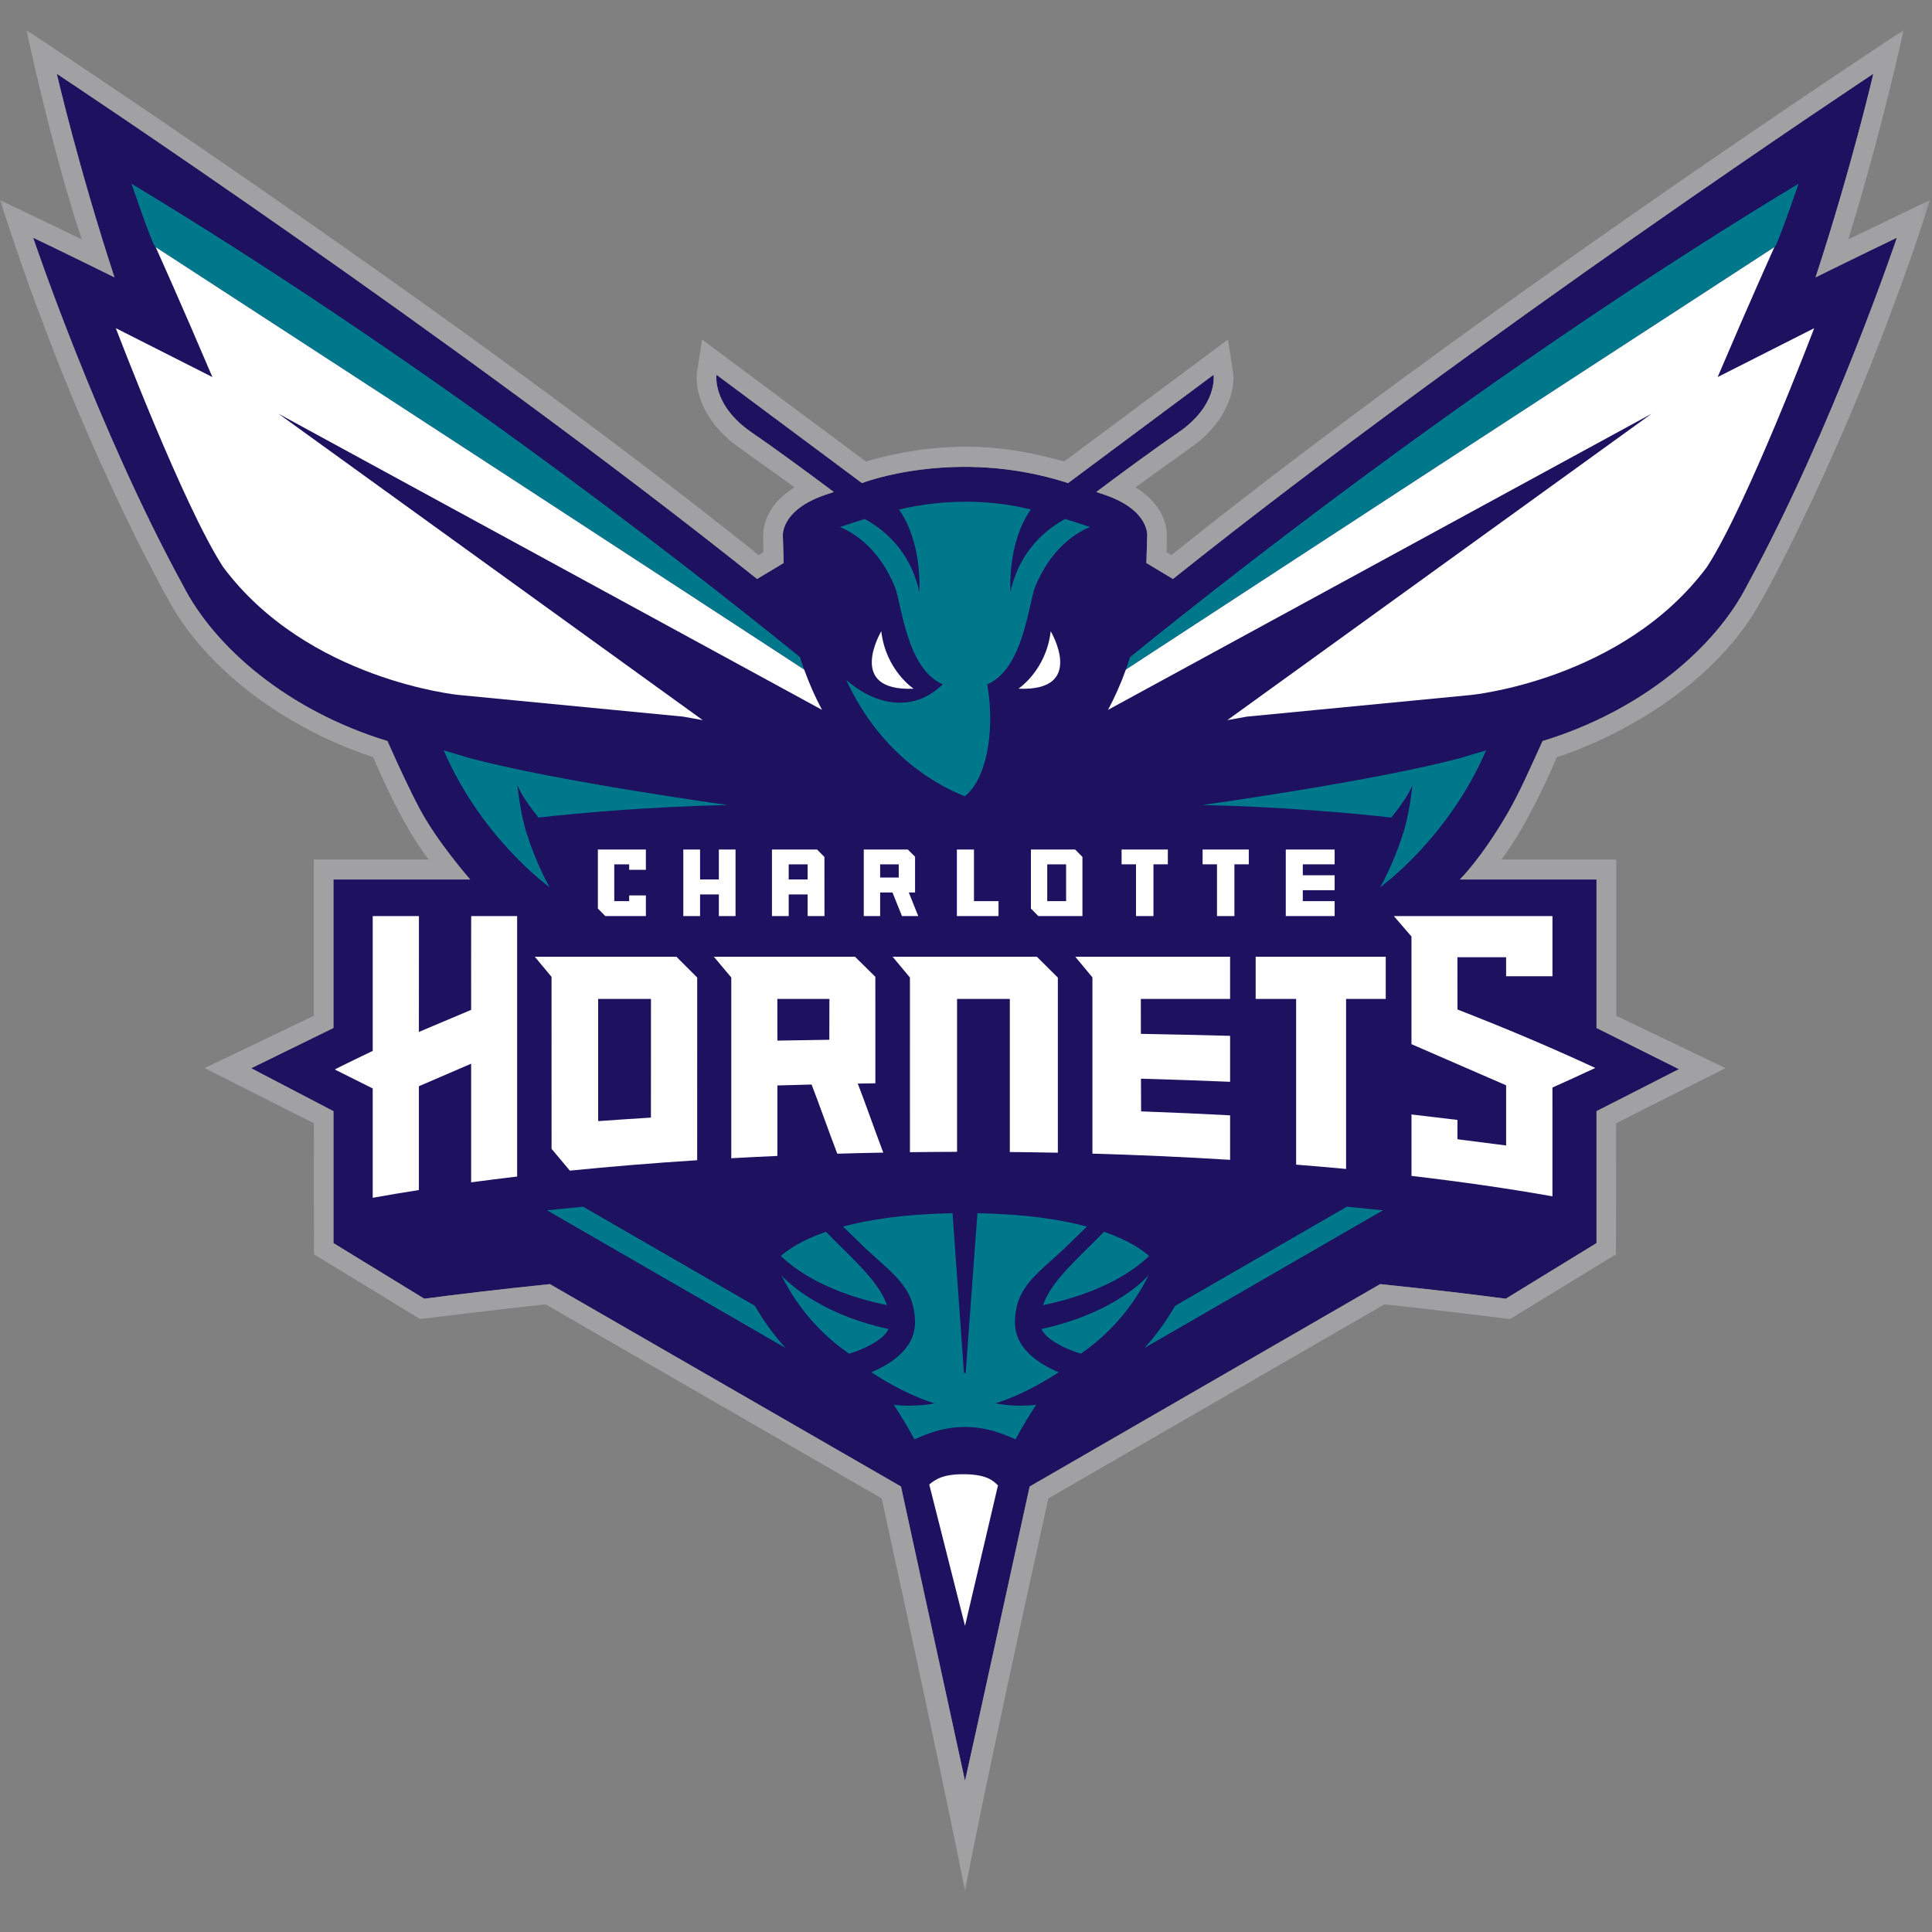 <?xml version="1.0" encoding="UTF-8"?>
<svg width="256px" height="256px" viewBox="0 0 256 256" version="1.1" xmlns="http://www.w3.org/2000/svg" xmlns:xlink="http://www.w3.org/1999/xlink">
    <rect x="0" y="0" width="256" height="256" fill="#808080" stroke="none"/>
    <!-- Generator: Sketch 63.1 (92452) - https://sketch.com -->
    <title>Teams/Defualt/CHornets/256</title>
    <desc>Created with Sketch.</desc>
    <defs>
        <polygon id="path-1" points="0 246.582 255.739 246.582 255.739 0 0 0"></polygon>
    </defs>
    <g id="Teams/Defualt/CHornets/256" stroke="none" stroke-width="1" fill="none" fill-rule="evenodd">
        <g id="Teams/Defualt/CHornets/base" transform="translate(0, 4)">
            <g id="Group-53">
                <path d="M62.305,112.539 L44.182,112.539 L44.182,132.212 L33.284,137.547 L44.183,143.237 L44.183,160.718 L56.218,168.087 C60.652,167.503 66.308,166.825 72.863,166.154 L119.385,192.971 L127.869,231.98 C127.923,231.889 136.435,192.971 136.435,192.971 L182.879,166.154 C189.431,166.825 195.091,167.503 199.52,168.087 L211.545,160.718 L211.545,143.237 L222.466,137.669 L211.545,132.212 L211.545,112.539 L193.435,112.539 C193.435,112.539 196.239,109.83 199.791,103.714 C201.276,101.159 202.68,97.969 204.4,94.194 C217.604,90.172 227.349,81.745 231.524,73.521 C242.836,52.816 251.348,27.495 251.348,27.495 C251.348,27.495 246.463,29.841 240.571,32.749 C245.354,18.161 248.226,5.776 248.226,5.776 C248.226,5.776 196.057,40.295 155.422,72.714 L151.901,70.602 C151.915,70.266 152.01,67.301 152.01,67.057 C152.01,67.057 152.408,63.61 146.34,61.551 C145.968,61.426 145.612,61.307 145.263,61.19 C148.206,58.982 152.776,55.606 156.111,53.322 C161.431,49.674 160.803,45.659 160.803,45.659 L141.526,60.009 C126.626,55.176 114.213,60.009 114.213,60.009 L94.942,45.659 C94.942,45.659 94.312,49.674 99.626,53.322 C102.966,55.606 107.533,58.982 110.482,61.19 C110.13,61.307 109.771,61.426 109.404,61.551 C103.334,63.61 103.735,67.057 103.735,67.057 C103.735,67.301 103.823,70.266 103.842,70.602 L100.318,72.714 C59.684,40.295 7.524,5.776 7.524,5.776 C7.524,5.776 10.385,18.161 15.168,32.749 C8.86,29.632 4.391,27.495 4.391,27.495 C4.391,27.495 12.905,52.816 24.222,73.521 C28.392,81.745 38.136,90.172 51.341,94.194 C51.341,94.194 53.575,99.306 55.5,102.978 C57.879,107.521 62.305,112.539 62.305,112.539" id="Fill-1" fill="#1D1160"></path>
                <path d="M149.748,83.057 C149.573,83.628 149.374,84.181 149.181,84.729 C167.445,72.797 199.36,51.974 235.116,28.747 C235.116,28.747 235.157,29.524 238.324,20.335 C200.546,43.152 167.093,69.013 149.748,83.057" id="Fill-3" fill="#00788C"></path>
                <path d="M105.991,83.059 C88.648,69.015 55.196,43.152 17.418,20.335 C20.58,29.53 20.622,28.746 20.622,28.746 C56.38,51.972 88.289,72.793 106.561,84.726 C106.363,84.178 106.169,83.628 105.991,83.059" id="Fill-5" fill="#00788C"></path>
                <path d="M72.825,113.556 C72.81,113.552 63.849,107.149 58.794,95.425 L62.375,96.491 C74.063,99.583 96.416,102.667 96.416,102.667 C85.652,102.907 76.546,103.753 71.354,104.328 C70.272,102.992 69.032,101.285 68.557,100.015 C68.557,100.015 68.958,104.111 69.877,106.675 C71.045,110.427 72.81,113.544 72.825,113.556 M127.855,101.503 C124.731,100.307 116.86,96.377 112.14,86.115 C116.005,89.448 120.964,90.516 124.924,86.679 C120.088,84.598 119.489,75.97 118.553,73.705 C116.663,69.123 113.668,66.805 111.298,65.833 C112.466,65.437 113.561,65.084 114.585,64.768 C116.847,65.994 120.625,68.822 121.806,74.445 C121.806,74.445 122.302,68.024 119.121,63.521 C125.292,62.035 131.516,62.237 136.594,63.513 C133.404,68.017 133.896,74.445 133.896,74.445 C135.085,68.816 138.873,65.986 141.138,64.765 C142.159,65.079 143.256,65.436 144.435,65.833 C142.063,66.805 139.071,69.123 137.184,73.705 C136.254,75.97 135.65,84.598 130.821,86.679 C131.93,93.246 130.566,99.378 127.855,101.503" id="Fill-7" fill="#00788C"></path>
                <path d="M185.834,106.675 L185.834,106.675 C186.753,104.112 187.153,100.014 187.153,100.014 C186.679,101.285 185.437,102.992 184.355,104.329 C179.163,103.753 170.057,102.907 159.294,102.667 C159.294,102.667 181.646,99.584 193.336,96.49 L196.917,95.425 C191.861,107.149 182.899,113.552 182.886,113.556 C182.899,113.544 184.664,110.427 185.834,106.675" id="Fill-9" fill="#00788C"></path>
                <path d="M100.034,169.036 L77.27,155.897 C75.632,156.051 74.022,156.206 72.475,156.367 L104.084,174.611 C102.539,172.911 101.185,171.042 100.034,169.036" id="Fill-11" fill="#00788C"></path>
                <path d="M155.699,169.036 L178.462,155.897 C180.099,156.051 181.709,156.206 183.255,156.367 L151.648,174.611 C153.192,172.911 154.547,171.042 155.699,169.036" id="Fill-13" fill="#00788C"></path>
                <path d="M117.745,172.104 C107.692,169.924 103.533,164.969 103.533,164.969 C105.594,169.158 108.701,172.742 112.517,175.375 C112.517,175.375 116.755,174.148 117.745,172.104" id="Fill-15" fill="#00788C"></path>
                <path d="M111.591,161.367 C110.885,160.677 110.161,159.958 109.448,159.216 C106.243,160.329 104.417,161.574 103.454,162.422 C105.679,164.541 109.918,167.355 117.533,168.942 C116.608,166.33 114.244,163.987 111.591,161.367" id="Fill-17" fill="#00788C"></path>
                <path d="M127.669,185.081 C124.334,185.134 121.958,186.424 121.164,186.72 C120.329,185.146 119.357,183.551 118.438,182.143 C121.306,182.492 123.821,181.956 123.821,181.956 C122.622,181.561 119.527,180.512 115.458,177.833 C115.452,177.833 115.451,177.826 115.451,177.826 C115.8,177.679 116.157,177.518 116.518,177.338 C116.518,177.338 116.526,177.335 116.529,177.33 C117.601,176.795 118.676,176.097 119.527,175.22 C120.543,174.173 121.242,172.874 121.242,171.26 C121.242,166.266 117.882,164.581 114.106,160.856 C113.348,160.109 112.534,159.338 111.706,158.527 C115.172,157.596 119.877,156.87 126.214,156.756 L127.731,177.936 L127.952,177.936 L129.517,156.756 C135.856,156.87 140.558,157.596 144.025,158.527 C143.199,159.338 142.385,160.109 141.626,160.856 C137.85,164.581 134.489,166.266 134.489,171.26 C134.489,172.874 135.188,174.173 136.205,175.22 C137.055,176.097 138.128,176.795 139.202,177.33 C139.205,177.335 139.215,177.338 139.215,177.338 C139.576,177.518 139.933,177.679 140.281,177.826 C140.281,177.826 140.279,177.833 140.274,177.833 C136.205,180.512 133.111,181.561 131.912,181.956 C131.912,181.956 134.427,182.492 137.294,182.143 C136.375,183.551 135.402,185.146 134.567,186.72 C133.775,186.424 131.397,185.134 128.063,185.081 L127.669,185.081 Z" id="Fill-19" fill="#00788C"></path>
                <path d="M143.216,175.375 C147.032,172.742 150.137,169.158 152.2,164.969 C152.2,164.969 148.041,169.924 137.988,172.103 C138.977,174.148 143.216,175.375 143.216,175.375" id="Fill-21" fill="#00788C"></path>
                <path d="M138.199,168.942 C145.813,167.355 150.053,164.541 152.275,162.422 C151.316,161.574 149.49,160.329 146.283,159.216 C145.57,159.958 144.846,160.676 144.141,161.367 C141.487,163.988 139.123,166.329 138.199,168.942" id="Fill-23" fill="#00788C"></path>
                <path d="M121.054,87.255 C121.054,87.255 117.369,84.822 116.776,79.643 C116.776,79.643 111.998,87.644 121.054,87.255" id="Fill-25" fill="#FFFFFF"></path>
                <path d="M134.946,87.255 C134.946,87.255 138.634,84.822 139.222,79.643 C139.222,79.643 144.004,87.644 134.946,87.255" id="Fill-27" fill="#FFFFFF"></path>
                <path d="M132.237,192.827 C131.576,192.142 130.615,191.346 127.679,191.342 C124.902,191.337 123.935,192.044 123.131,192.706 L127.869,211.438 L132.237,192.827 Z" id="Fill-29" fill="#FFFFFF"></path>
                <polygon id="Fill-31" fill="#FFFFFF" points="163.566 110.526 163.566 117.385 161.259 117.385 161.259 110.526 159.352 110.526 159.352 108.566 165.47 108.566 165.47 110.526"></polygon>
                <polygon id="Fill-33" fill="#FFFFFF" points="152.838 110.526 152.838 117.385 150.527 117.385 150.527 110.526 148.617 110.526 148.617 108.566 154.745 108.566 154.745 110.526"></polygon>
                <mask id="mask-2" fill="white">
                    <use xlink:href="#path-1"></use>
                </mask>
                <g id="Clip-36"></g>
                <path d="M116.625,112.275 L119.086,112.275 L119.086,110.529 L116.625,110.529 L116.625,112.275 Z M120.422,114.261 L121.25,114.261 L121.25,109.512 L120.286,108.566 L114.454,108.566 L114.454,117.385 L116.625,117.385 L116.625,114.261 L118.258,114.261 L119.517,117.385 L121.672,117.385 L120.422,114.261 Z" id="Fill-35" fill="#FFFFFF" mask="url(#mask-2)"></path>
                <polygon id="Fill-37" fill="#FFFFFF" mask="url(#mask-2)" points="176.846 110.528 176.846 108.566 170.372 108.566 170.372 117.385 176.846 117.385 176.846 115.406 172.628 115.406 172.628 113.956 176.846 113.956 176.846 111.976 172.628 111.976 172.628 110.528"></polygon>
                <polygon id="Fill-38" fill="#FFFFFF" mask="url(#mask-2)" points="129.055 115.406 129.055 108.567 126.793 108.567 126.793 117.385 132.31 117.385 132.31 115.406"></polygon>
                <path d="M138.765,115.406 L141.264,115.406 L141.264,110.529 L138.765,110.529 L138.765,115.406 Z M142.457,108.566 L136.602,108.566 L136.602,116.393 L137.588,117.385 L143.429,117.385 L143.429,109.544 L142.457,108.566 Z" id="Fill-39" fill="#FFFFFF" mask="url(#mask-2)"></path>
                <path d="M104.508,112.533 L107.015,112.533 L107.015,110.529 L104.508,110.529 L104.508,112.533 Z M109.249,117.385 L109.24,109.553 L108.265,108.566 L102.289,108.566 L102.289,117.385 L104.508,117.385 L104.508,114.517 L107.015,114.517 L107.015,117.385 L109.249,117.385 Z" id="Fill-40" fill="#FFFFFF" mask="url(#mask-2)"></path>
                <polygon id="Fill-41" fill="#FFFFFF" mask="url(#mask-2)" points="95.251 108.566 95.251 112.532 92.763 112.532 92.763 108.566 90.542 108.566 90.542 117.385 92.763 117.385 92.763 114.517 95.251 114.517 95.251 117.385 97.463 117.385 97.463 108.566"></polygon>
                <path d="M227.598,45.963 C231.888,35.879 235.116,28.746 235.116,28.746 C199.36,51.97 167.445,72.797 149.181,84.729 C148.484,86.669 147.69,88.437 146.819,90.059 L218.849,50.818 L162.623,91.424 L165.217,90.957 L194.928,88.088 C194.928,88.088 215.007,86.146 226.18,71.126 C231.436,63.061 240.39,39.487 240.39,39.487 L227.598,45.963 Z" id="Fill-42" fill="#FFFFFF" mask="url(#mask-2)"></path>
                <path d="M55.504,139.93 L62.429,136.946 L62.429,152.666 C64.413,152.397 66.458,152.142 68.524,151.898 L68.522,117.385 L62.438,117.385 C62.423,117.341 62.423,129.754 62.429,129.813 L55.504,132.735 L55.511,117.385 L49.386,117.385 L49.386,135.249 C49.386,135.249 44.341,137.671 44.369,137.718 L49.386,140.226 L49.386,154.711 C51.35,154.355 53.426,154.015 55.504,153.687 L55.504,139.93 Z" id="Fill-43" fill="#FFFFFF" mask="url(#mask-2)"></path>
                <path d="M103.001,128.365 L109.901,128.365 C109.901,130.062 109.89,132.24 109.89,133.774 C107.584,133.806 105.308,133.847 103.008,133.887 L103.001,128.365 Z M103.008,139.828 C104.531,139.783 106.016,139.738 107.542,139.706 C108.665,142.628 109.821,145.94 110.946,148.871 C112.961,148.812 114.993,148.763 117.039,148.726 C115.92,145.785 114.782,142.489 113.661,139.581 C114.434,139.568 115.209,139.553 115.991,139.543 L115.988,125.43 L113.286,122.77 L94.588,122.77 L96.898,125.523 L96.898,149.473 C98.918,149.361 100.945,149.259 103.008,149.167 L103.008,139.828 Z" id="Fill-44" fill="#FFFFFF" mask="url(#mask-2)"></path>
                <path d="M126.815,128.365 L133.807,128.365 L133.807,148.648 C135.913,148.668 138.094,148.698 140.171,148.741 L140.171,125.536 L137.387,122.77 L118.272,122.77 L120.57,125.523 L120.572,148.671 C122.645,148.645 124.715,148.628 126.815,148.624 L126.815,128.365 Z" id="Fill-45" fill="#FFFFFF" mask="url(#mask-2)"></path>
                <path d="M162.995,143.788 C159.042,143.577 155.154,143.403 151.203,143.264 C151.189,141.817 151.188,140.372 151.185,138.931 C155.144,139.044 159.045,139.177 162.995,139.345 L162.995,133.254 C159.036,133.149 155.121,133.059 151.172,132.991 C151.168,131.817 151.168,129.838 151.168,128.365 L162.994,128.365 L162.994,122.77 L142.479,122.77 L144.753,125.511 L144.753,148.862 C150.998,149.041 157.103,149.316 162.995,149.685 L162.995,143.788 Z" id="Fill-46" fill="#FFFFFF" mask="url(#mask-2)"></path>
                <path d="M178.363,128.365 L183.617,128.365 L183.617,122.77 L166.382,122.77 L166.382,128.365 L171.745,128.365 L171.745,150.321 C173.945,150.5 176.234,150.689 178.363,150.892 L178.363,128.365 Z" id="Fill-47" fill="#FFFFFF" mask="url(#mask-2)"></path>
                <path d="M86.251,144.088 C83.905,144.235 81.604,144.385 79.259,144.554 L79.259,128.364 L86.256,128.364 L86.251,144.088 Z M92.383,125.526 L89.623,122.77 L70.861,122.77 L73.082,125.44 L73.086,148.228 L75.51,151.116 C80.887,150.573 86.573,150.11 92.379,149.736 L92.383,125.526 Z" id="Fill-48" fill="#FFFFFF" mask="url(#mask-2)"></path>
                <path d="M205.708,140.104 C207.591,139.259 209.49,138.398 211.383,137.507 C205.302,134.69 199.213,132.13 193.122,129.763 L193.114,122.841 L199.567,122.841 L199.567,125.355 L205.708,125.355 L205.708,117.385 L184.694,117.385 L187.027,120.094 L187.027,134.358 L199.568,139.808 L199.568,147.784 C199.568,147.784 196.657,147.416 193.118,146.956 L193.118,144.396 L187.03,143.673 L187.03,151.813 C193.692,152.592 199.944,153.499 205.705,154.518 C205.702,150.181 205.708,143.335 205.708,140.104" id="Fill-49" fill="#FFFFFF" mask="url(#mask-2)"></path>
                <polygon id="Fill-50" fill="#FFFFFF" mask="url(#mask-2)" points="83.369 114.646 83.369 115.406 81.394 115.406 81.394 110.528 83.369 110.528 83.369 111.254 85.582 111.254 85.582 108.566 79.222 108.566 79.222 116.393 80.211 117.385 85.584 117.385 85.582 114.646"></polygon>
                <path d="M28.144,45.963 C23.855,35.879 20.628,28.746 20.628,28.746 C56.382,51.97 88.297,72.797 106.561,84.729 C107.26,86.669 108.054,88.437 108.923,90.059 L36.894,50.818 L93.12,91.424 L90.525,90.957 L60.813,88.088 C60.813,88.088 40.735,86.146 29.562,71.126 C24.306,63.061 15.35,39.487 15.35,39.487 L28.144,45.963 Z" id="Fill-51" fill="#FFFFFF" mask="url(#mask-2)"></path>
                <path d="M62.305,112.539 L44.182,112.539 L44.182,132.212 L33.284,137.547 L44.183,143.237 L44.183,160.718 L56.218,168.087 C60.652,167.503 66.308,166.825 72.863,166.154 L119.385,192.971 L127.869,231.98 C127.923,231.889 136.435,192.971 136.435,192.971 L182.879,166.154 C189.431,166.825 195.091,167.503 199.52,168.087 L211.545,160.718 L211.545,143.237 L222.466,137.669 L211.545,132.212 L211.545,112.539 L193.435,112.539 C193.435,112.539 196.239,109.83 199.791,103.714 C201.276,101.159 202.68,97.969 204.4,94.194 C217.604,90.172 227.349,81.745 231.524,73.521 C242.836,52.816 251.348,27.495 251.348,27.495 C251.348,27.495 246.463,29.841 240.571,32.749 C245.354,18.161 248.226,5.776 248.226,5.776 C248.226,5.776 196.057,40.295 155.422,72.714 L151.901,70.602 C151.915,70.266 152.01,67.301 152.01,67.057 C152.01,67.057 152.408,63.61 146.34,61.551 C145.968,61.426 145.612,61.307 145.263,61.19 C148.206,58.982 152.776,55.606 156.111,53.322 C161.431,49.674 160.803,45.659 160.803,45.659 L141.526,60.009 C126.626,55.176 114.213,60.009 114.213,60.009 L94.942,45.659 C94.942,45.659 94.312,49.674 99.626,53.322 C102.966,55.606 107.533,58.982 110.482,61.19 C110.13,61.307 109.771,61.426 109.404,61.551 C103.334,63.61 103.735,67.057 103.735,67.057 C103.735,67.301 103.823,70.266 103.842,70.602 L100.318,72.714 C59.684,40.295 7.524,5.776 7.524,5.776 C7.524,5.776 10.385,18.161 15.168,32.749 C8.86,29.632 4.391,27.495 4.391,27.495 C4.391,27.495 12.905,52.816 24.222,73.521 C28.392,81.745 38.136,90.172 51.341,94.194 C51.341,94.194 53.575,99.306 55.5,102.978 C57.879,107.521 62.305,112.539 62.305,112.539 M249.958,38.989 C244.245,54.266 236.659,69.978 232.868,76.474 C226.48,87.407 213.752,93.925 206.287,96.331 C206.287,96.331 202.665,105.078 198.932,109.891 L214.165,109.891 L214.165,130.6 L228.635,137.531 L214.146,144.833 L214.128,162.203 L200.083,170.785 C200.083,170.785 188.893,169.397 183.444,168.833 L138.915,194.543 C129.985,234.85 127.87,246.582 127.87,246.582 C127.87,246.582 125.775,235.512 116.827,194.543 L72.296,168.833 C66.844,169.397 55.657,170.785 55.657,170.785 L41.609,162.203 L41.588,144.833 L27.107,137.531 L41.576,130.6 L41.576,109.891 L56.81,109.891 C53.142,105.302 49.45,96.331 49.45,96.331 C44.968,94.861 40.737,92.832 36.925,90.398 C30.912,86.568 25.98,81.734 22.871,76.474 C16.806,65.784 9.673,49.686 5.78,38.989 C3.206,32.469 0,22.513 0,22.513 C0,22.513 8.285,26.476 10.835,27.72 C6.861,15.833 3.507,0 3.507,0 L3.507,0 C3.507,0 60.532,37.488 100.53,69.553 L101.162,69.168 C101.141,68.499 101.128,67.824 101.128,67.131 C101.111,66.732 101.138,65.939 101.469,64.97 C101.934,63.649 102.971,61.998 105.29,60.58 C102.354,58.423 97.06,54.766 96.593,54.255 C92.725,50.896 92.074,47.115 92.366,45.251 L93.029,40.988 L114.727,57.147 C126.528,53.768 134.864,55.441 141.014,57.147 L162.711,40.988 L163.373,45.251 C163.664,47.115 163.014,50.896 159.147,54.255 C158.696,54.735 153.383,58.423 150.451,60.58 C152.767,61.998 153.806,63.649 154.267,64.97 C154.604,65.939 154.631,66.732 154.608,67.131 C154.608,67.824 154.599,68.499 154.576,69.168 L155.212,69.553 C196.161,36.752 252.231,0 252.231,0 L252.231,0 C252.231,0 249.439,13.035 244.907,27.72 C247.062,26.67 255.739,22.513 255.739,22.513 C253.279,30.426 249.958,38.989 249.958,38.989" id="Fill-52" fill="#A1A1A4" mask="url(#mask-2)"></path>
            </g>
        </g>
    </g>
</svg>